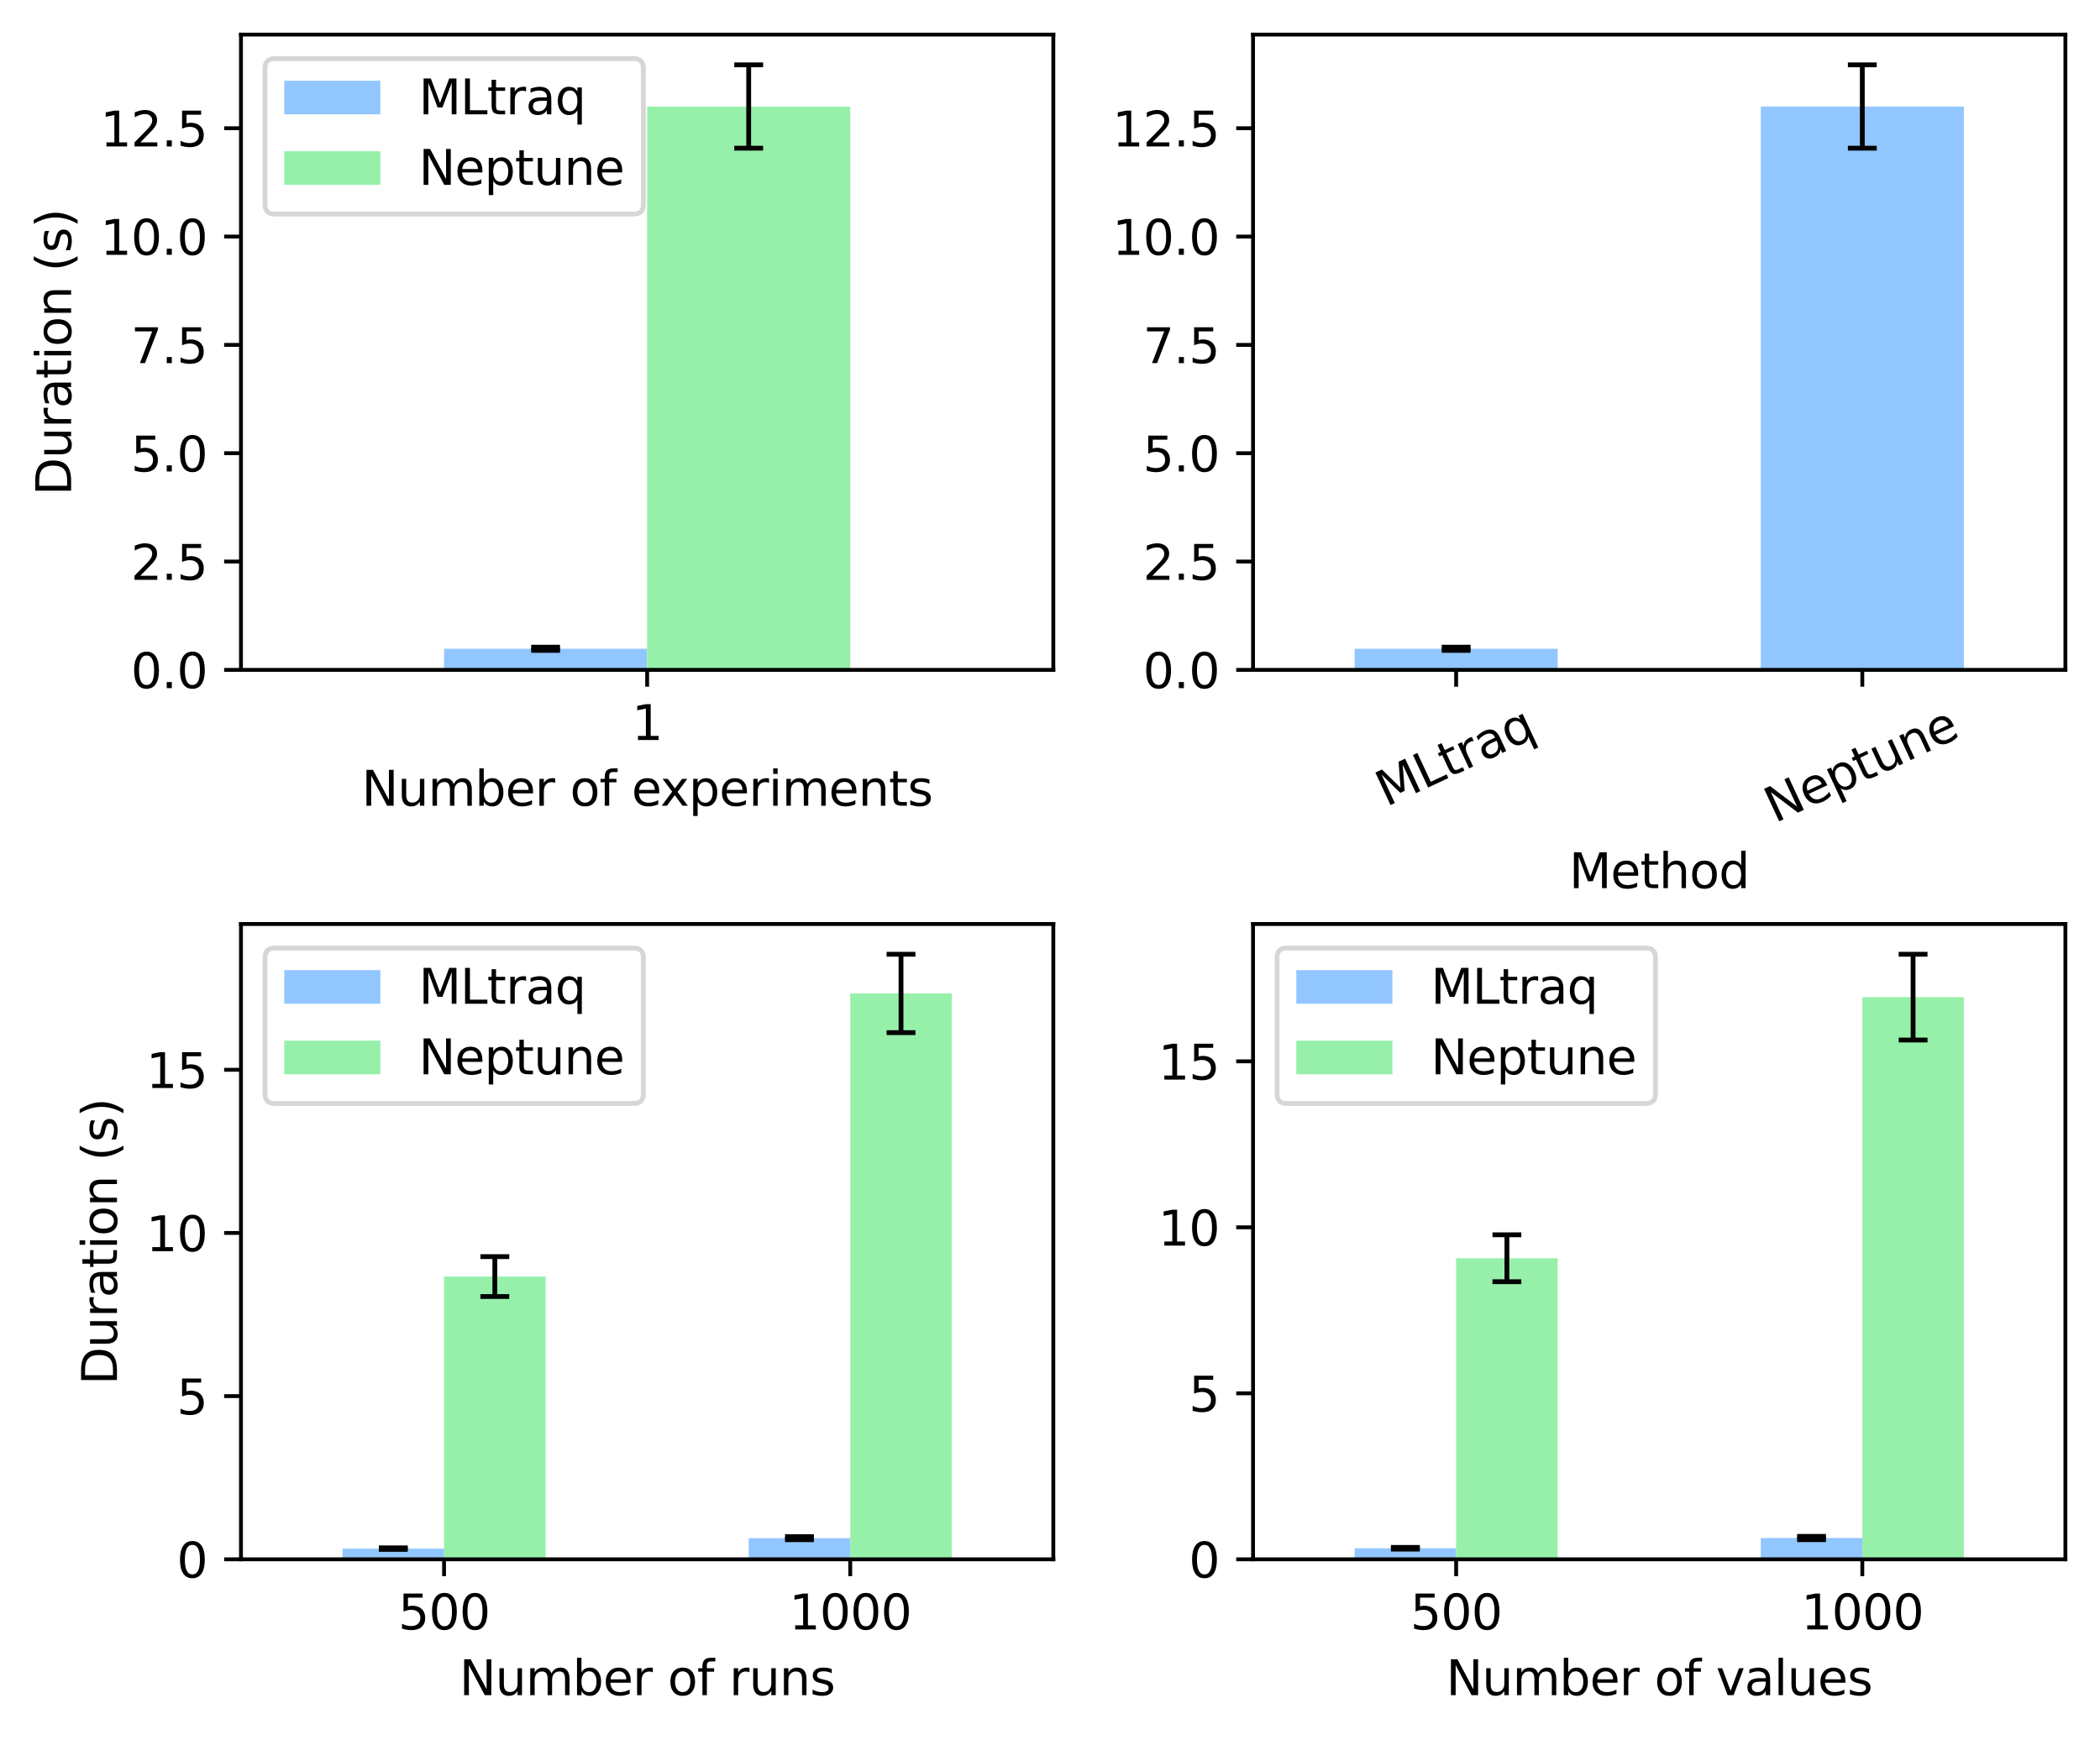 <?xml version="1.0" encoding="utf-8" standalone="no"?>
<!DOCTYPE svg PUBLIC "-//W3C//DTD SVG 1.1//EN"
  "http://www.w3.org/Graphics/SVG/1.1/DTD/svg11.dtd">
<svg xmlns:xlink="http://www.w3.org/1999/xlink" width="436.984pt" height="362.116pt" viewBox="0 0 436.984 362.116" xmlns="http://www.w3.org/2000/svg" version="1.1">
 <defs>
  <style type="text/css">*{stroke-linejoin: round; stroke-linecap: butt}</style>
 </defs>
 <g id="figure_1">
  <g id="patch_1">
   <path d="M 0 362.116 
L 436.984 362.116 
L 436.984 0 
L 0 0 
z
" style="fill: #ffffff"/>
  </g>
  <g id="axes_1">
   <g id="patch_2">
    <path d="M 50.144 139.433 
L 219.184 139.433 
L 219.184 7.2 
L 50.144 7.2 
z
" style="fill: #ffffff"/>
   </g>
   <g id="patch_3">
    <path d="M 92.404 139.433 
L 134.664 139.433 
L 134.664 135.04 
L 92.404 135.04 
z
" clip-path="url(#p3f56516a5a)" style="fill: #92c6ff"/>
   </g>
   <g id="patch_4">
    <path d="M 134.664 139.433 
L 176.924 139.433 
L 176.924 22.17 
L 134.664 22.17 
z
" clip-path="url(#p3f56516a5a)" style="fill: #97f0aa"/>
   </g>
   <g id="matplotlib.axis_1">
    <g id="xtick_1">
     <g id="line2d_1">
      <defs>
       <path id="m0ad7083e11" d="M 0 0 
L 0 3.5 
" style="stroke: #000000; stroke-width: 0.8"/>
      </defs>
      <g>
       <use xlink:href="#m0ad7083e11" x="134.664" y="139.433" style="stroke: #000000; stroke-width: 0.8"/>
      </g>
     </g>
     <g id="text_1">
      <!-- 1 -->
      <g transform="translate(131.482 154.032) scale(0.1 -0.1)">
       <defs>
        <path id="DejaVuSans-31" d="M 794 531 
L 1825 531 
L 1825 4091 
L 703 3866 
L 703 4441 
L 1819 4666 
L 2450 4666 
L 2450 531 
L 3481 531 
L 3481 0 
L 794 0 
L 794 531 
z
" transform="scale(0.016)"/>
       </defs>
       <use xlink:href="#DejaVuSans-31"/>
      </g>
     </g>
    </g>
    <g id="text_2">
     <!-- Number of experiments -->
     <g transform="translate(75.256 167.71) scale(0.1 -0.1)">
      <defs>
       <path id="DejaVuSans-4e" d="M 628 4666 
L 1478 4666 
L 3547 763 
L 3547 4666 
L 4159 4666 
L 4159 0 
L 3309 0 
L 1241 3903 
L 1241 0 
L 628 0 
L 628 4666 
z
" transform="scale(0.016)"/>
       <path id="DejaVuSans-75" d="M 544 1381 
L 544 3500 
L 1119 3500 
L 1119 1403 
Q 1119 906 1312 657 
Q 1506 409 1894 409 
Q 2359 409 2629 706 
Q 2900 1003 2900 1516 
L 2900 3500 
L 3475 3500 
L 3475 0 
L 2900 0 
L 2900 538 
Q 2691 219 2414 64 
Q 2138 -91 1772 -91 
Q 1169 -91 856 284 
Q 544 659 544 1381 
z
M 1991 3584 
L 1991 3584 
z
" transform="scale(0.016)"/>
       <path id="DejaVuSans-6d" d="M 3328 2828 
Q 3544 3216 3844 3400 
Q 4144 3584 4550 3584 
Q 5097 3584 5394 3201 
Q 5691 2819 5691 2113 
L 5691 0 
L 5113 0 
L 5113 2094 
Q 5113 2597 4934 2840 
Q 4756 3084 4391 3084 
Q 3944 3084 3684 2787 
Q 3425 2491 3425 1978 
L 3425 0 
L 2847 0 
L 2847 2094 
Q 2847 2600 2669 2842 
Q 2491 3084 2119 3084 
Q 1678 3084 1418 2786 
Q 1159 2488 1159 1978 
L 1159 0 
L 581 0 
L 581 3500 
L 1159 3500 
L 1159 2956 
Q 1356 3278 1631 3431 
Q 1906 3584 2284 3584 
Q 2666 3584 2933 3390 
Q 3200 3197 3328 2828 
z
" transform="scale(0.016)"/>
       <path id="DejaVuSans-62" d="M 3116 1747 
Q 3116 2381 2855 2742 
Q 2594 3103 2138 3103 
Q 1681 3103 1420 2742 
Q 1159 2381 1159 1747 
Q 1159 1113 1420 752 
Q 1681 391 2138 391 
Q 2594 391 2855 752 
Q 3116 1113 3116 1747 
z
M 1159 2969 
Q 1341 3281 1617 3432 
Q 1894 3584 2278 3584 
Q 2916 3584 3314 3078 
Q 3713 2572 3713 1747 
Q 3713 922 3314 415 
Q 2916 -91 2278 -91 
Q 1894 -91 1617 61 
Q 1341 213 1159 525 
L 1159 0 
L 581 0 
L 581 4863 
L 1159 4863 
L 1159 2969 
z
" transform="scale(0.016)"/>
       <path id="DejaVuSans-65" d="M 3597 1894 
L 3597 1613 
L 953 1613 
Q 991 1019 1311 708 
Q 1631 397 2203 397 
Q 2534 397 2845 478 
Q 3156 559 3463 722 
L 3463 178 
Q 3153 47 2828 -22 
Q 2503 -91 2169 -91 
Q 1331 -91 842 396 
Q 353 884 353 1716 
Q 353 2575 817 3079 
Q 1281 3584 2069 3584 
Q 2775 3584 3186 3129 
Q 3597 2675 3597 1894 
z
M 3022 2063 
Q 3016 2534 2758 2815 
Q 2500 3097 2075 3097 
Q 1594 3097 1305 2825 
Q 1016 2553 972 2059 
L 3022 2063 
z
" transform="scale(0.016)"/>
       <path id="DejaVuSans-72" d="M 2631 2963 
Q 2534 3019 2420 3045 
Q 2306 3072 2169 3072 
Q 1681 3072 1420 2755 
Q 1159 2438 1159 1844 
L 1159 0 
L 581 0 
L 581 3500 
L 1159 3500 
L 1159 2956 
Q 1341 3275 1631 3429 
Q 1922 3584 2338 3584 
Q 2397 3584 2469 3576 
Q 2541 3569 2628 3553 
L 2631 2963 
z
" transform="scale(0.016)"/>
       <path id="DejaVuSans-20" transform="scale(0.016)"/>
       <path id="DejaVuSans-6f" d="M 1959 3097 
Q 1497 3097 1228 2736 
Q 959 2375 959 1747 
Q 959 1119 1226 758 
Q 1494 397 1959 397 
Q 2419 397 2687 759 
Q 2956 1122 2956 1747 
Q 2956 2369 2687 2733 
Q 2419 3097 1959 3097 
z
M 1959 3584 
Q 2709 3584 3137 3096 
Q 3566 2609 3566 1747 
Q 3566 888 3137 398 
Q 2709 -91 1959 -91 
Q 1206 -91 779 398 
Q 353 888 353 1747 
Q 353 2609 779 3096 
Q 1206 3584 1959 3584 
z
" transform="scale(0.016)"/>
       <path id="DejaVuSans-66" d="M 2375 4863 
L 2375 4384 
L 1825 4384 
Q 1516 4384 1395 4259 
Q 1275 4134 1275 3809 
L 1275 3500 
L 2222 3500 
L 2222 3053 
L 1275 3053 
L 1275 0 
L 697 0 
L 697 3053 
L 147 3053 
L 147 3500 
L 697 3500 
L 697 3744 
Q 697 4328 969 4595 
Q 1241 4863 1831 4863 
L 2375 4863 
z
" transform="scale(0.016)"/>
       <path id="DejaVuSans-78" d="M 3513 3500 
L 2247 1797 
L 3578 0 
L 2900 0 
L 1881 1375 
L 863 0 
L 184 0 
L 1544 1831 
L 300 3500 
L 978 3500 
L 1906 2253 
L 2834 3500 
L 3513 3500 
z
" transform="scale(0.016)"/>
       <path id="DejaVuSans-70" d="M 1159 525 
L 1159 -1331 
L 581 -1331 
L 581 3500 
L 1159 3500 
L 1159 2969 
Q 1341 3281 1617 3432 
Q 1894 3584 2278 3584 
Q 2916 3584 3314 3078 
Q 3713 2572 3713 1747 
Q 3713 922 3314 415 
Q 2916 -91 2278 -91 
Q 1894 -91 1617 61 
Q 1341 213 1159 525 
z
M 3116 1747 
Q 3116 2381 2855 2742 
Q 2594 3103 2138 3103 
Q 1681 3103 1420 2742 
Q 1159 2381 1159 1747 
Q 1159 1113 1420 752 
Q 1681 391 2138 391 
Q 2594 391 2855 752 
Q 3116 1113 3116 1747 
z
" transform="scale(0.016)"/>
       <path id="DejaVuSans-69" d="M 603 3500 
L 1178 3500 
L 1178 0 
L 603 0 
L 603 3500 
z
M 603 4863 
L 1178 4863 
L 1178 4134 
L 603 4134 
L 603 4863 
z
" transform="scale(0.016)"/>
       <path id="DejaVuSans-6e" d="M 3513 2113 
L 3513 0 
L 2938 0 
L 2938 2094 
Q 2938 2591 2744 2837 
Q 2550 3084 2163 3084 
Q 1697 3084 1428 2787 
Q 1159 2491 1159 1978 
L 1159 0 
L 581 0 
L 581 3500 
L 1159 3500 
L 1159 2956 
Q 1366 3272 1645 3428 
Q 1925 3584 2291 3584 
Q 2894 3584 3203 3211 
Q 3513 2838 3513 2113 
z
" transform="scale(0.016)"/>
       <path id="DejaVuSans-74" d="M 1172 4494 
L 1172 3500 
L 2356 3500 
L 2356 3053 
L 1172 3053 
L 1172 1153 
Q 1172 725 1289 603 
Q 1406 481 1766 481 
L 2356 481 
L 2356 0 
L 1766 0 
Q 1100 0 847 248 
Q 594 497 594 1153 
L 594 3053 
L 172 3053 
L 172 3500 
L 594 3500 
L 594 4494 
L 1172 4494 
z
" transform="scale(0.016)"/>
       <path id="DejaVuSans-73" d="M 2834 3397 
L 2834 2853 
Q 2591 2978 2328 3040 
Q 2066 3103 1784 3103 
Q 1356 3103 1142 2972 
Q 928 2841 928 2578 
Q 928 2378 1081 2264 
Q 1234 2150 1697 2047 
L 1894 2003 
Q 2506 1872 2764 1633 
Q 3022 1394 3022 966 
Q 3022 478 2636 193 
Q 2250 -91 1575 -91 
Q 1294 -91 989 -36 
Q 684 19 347 128 
L 347 722 
Q 666 556 975 473 
Q 1284 391 1588 391 
Q 1994 391 2212 530 
Q 2431 669 2431 922 
Q 2431 1156 2273 1281 
Q 2116 1406 1581 1522 
L 1381 1569 
Q 847 1681 609 1914 
Q 372 2147 372 2553 
Q 372 3047 722 3315 
Q 1072 3584 1716 3584 
Q 2034 3584 2315 3537 
Q 2597 3491 2834 3397 
z
" transform="scale(0.016)"/>
      </defs>
      <use xlink:href="#DejaVuSans-4e"/>
      <use xlink:href="#DejaVuSans-75" x="74.805"/>
      <use xlink:href="#DejaVuSans-6d" x="138.184"/>
      <use xlink:href="#DejaVuSans-62" x="235.596"/>
      <use xlink:href="#DejaVuSans-65" x="299.072"/>
      <use xlink:href="#DejaVuSans-72" x="360.596"/>
      <use xlink:href="#DejaVuSans-20" x="401.709"/>
      <use xlink:href="#DejaVuSans-6f" x="433.496"/>
      <use xlink:href="#DejaVuSans-66" x="494.678"/>
      <use xlink:href="#DejaVuSans-20" x="529.883"/>
      <use xlink:href="#DejaVuSans-65" x="561.67"/>
      <use xlink:href="#DejaVuSans-78" x="621.443"/>
      <use xlink:href="#DejaVuSans-70" x="680.623"/>
      <use xlink:href="#DejaVuSans-65" x="744.1"/>
      <use xlink:href="#DejaVuSans-72" x="805.623"/>
      <use xlink:href="#DejaVuSans-69" x="846.736"/>
      <use xlink:href="#DejaVuSans-6d" x="874.52"/>
      <use xlink:href="#DejaVuSans-65" x="971.932"/>
      <use xlink:href="#DejaVuSans-6e" x="1033.455"/>
      <use xlink:href="#DejaVuSans-74" x="1096.834"/>
      <use xlink:href="#DejaVuSans-73" x="1136.043"/>
     </g>
    </g>
   </g>
   <g id="matplotlib.axis_2">
    <g id="ytick_1">
     <g id="line2d_2">
      <defs>
       <path id="m30a8248f67" d="M 0 0 
L -3.5 0 
" style="stroke: #000000; stroke-width: 0.8"/>
      </defs>
      <g>
       <use xlink:href="#m30a8248f67" x="50.144" y="139.433" style="stroke: #000000; stroke-width: 0.8"/>
      </g>
     </g>
     <g id="text_3">
      <!-- 0.0 -->
      <g transform="translate(27.241 143.233) scale(0.1 -0.1)">
       <defs>
        <path id="DejaVuSans-30" d="M 2034 4250 
Q 1547 4250 1301 3770 
Q 1056 3291 1056 2328 
Q 1056 1369 1301 889 
Q 1547 409 2034 409 
Q 2525 409 2770 889 
Q 3016 1369 3016 2328 
Q 3016 3291 2770 3770 
Q 2525 4250 2034 4250 
z
M 2034 4750 
Q 2819 4750 3233 4129 
Q 3647 3509 3647 2328 
Q 3647 1150 3233 529 
Q 2819 -91 2034 -91 
Q 1250 -91 836 529 
Q 422 1150 422 2328 
Q 422 3509 836 4129 
Q 1250 4750 2034 4750 
z
" transform="scale(0.016)"/>
        <path id="DejaVuSans-2e" d="M 684 794 
L 1344 794 
L 1344 0 
L 684 0 
L 684 794 
z
" transform="scale(0.016)"/>
       </defs>
       <use xlink:href="#DejaVuSans-30"/>
       <use xlink:href="#DejaVuSans-2e" x="63.623"/>
       <use xlink:href="#DejaVuSans-30" x="95.41"/>
      </g>
     </g>
    </g>
    <g id="ytick_2">
     <g id="line2d_3">
      <g>
       <use xlink:href="#m30a8248f67" x="50.144" y="116.885" style="stroke: #000000; stroke-width: 0.8"/>
      </g>
     </g>
     <g id="text_4">
      <!-- 2.5 -->
      <g transform="translate(27.241 120.684) scale(0.1 -0.1)">
       <defs>
        <path id="DejaVuSans-32" d="M 1228 531 
L 3431 531 
L 3431 0 
L 469 0 
L 469 531 
Q 828 903 1448 1529 
Q 2069 2156 2228 2338 
Q 2531 2678 2651 2914 
Q 2772 3150 2772 3378 
Q 2772 3750 2511 3984 
Q 2250 4219 1831 4219 
Q 1534 4219 1204 4116 
Q 875 4013 500 3803 
L 500 4441 
Q 881 4594 1212 4672 
Q 1544 4750 1819 4750 
Q 2544 4750 2975 4387 
Q 3406 4025 3406 3419 
Q 3406 3131 3298 2873 
Q 3191 2616 2906 2266 
Q 2828 2175 2409 1742 
Q 1991 1309 1228 531 
z
" transform="scale(0.016)"/>
        <path id="DejaVuSans-35" d="M 691 4666 
L 3169 4666 
L 3169 4134 
L 1269 4134 
L 1269 2991 
Q 1406 3038 1543 3061 
Q 1681 3084 1819 3084 
Q 2600 3084 3056 2656 
Q 3513 2228 3513 1497 
Q 3513 744 3044 326 
Q 2575 -91 1722 -91 
Q 1428 -91 1123 -41 
Q 819 9 494 109 
L 494 744 
Q 775 591 1075 516 
Q 1375 441 1709 441 
Q 2250 441 2565 725 
Q 2881 1009 2881 1497 
Q 2881 1984 2565 2268 
Q 2250 2553 1709 2553 
Q 1456 2553 1204 2497 
Q 953 2441 691 2322 
L 691 4666 
z
" transform="scale(0.016)"/>
       </defs>
       <use xlink:href="#DejaVuSans-32"/>
       <use xlink:href="#DejaVuSans-2e" x="63.623"/>
       <use xlink:href="#DejaVuSans-35" x="95.41"/>
      </g>
     </g>
    </g>
    <g id="ytick_3">
     <g id="line2d_4">
      <g>
       <use xlink:href="#m30a8248f67" x="50.144" y="94.336" style="stroke: #000000; stroke-width: 0.8"/>
      </g>
     </g>
     <g id="text_5">
      <!-- 5.0 -->
      <g transform="translate(27.241 98.135) scale(0.1 -0.1)">
       <use xlink:href="#DejaVuSans-35"/>
       <use xlink:href="#DejaVuSans-2e" x="63.623"/>
       <use xlink:href="#DejaVuSans-30" x="95.41"/>
      </g>
     </g>
    </g>
    <g id="ytick_4">
     <g id="line2d_5">
      <g>
       <use xlink:href="#m30a8248f67" x="50.144" y="71.787" style="stroke: #000000; stroke-width: 0.8"/>
      </g>
     </g>
     <g id="text_6">
      <!-- 7.5 -->
      <g transform="translate(27.241 75.586) scale(0.1 -0.1)">
       <defs>
        <path id="DejaVuSans-37" d="M 525 4666 
L 3525 4666 
L 3525 4397 
L 1831 0 
L 1172 0 
L 2766 4134 
L 525 4134 
L 525 4666 
z
" transform="scale(0.016)"/>
       </defs>
       <use xlink:href="#DejaVuSans-37"/>
       <use xlink:href="#DejaVuSans-2e" x="63.623"/>
       <use xlink:href="#DejaVuSans-35" x="95.41"/>
      </g>
     </g>
    </g>
    <g id="ytick_5">
     <g id="line2d_6">
      <g>
       <use xlink:href="#m30a8248f67" x="50.144" y="49.238" style="stroke: #000000; stroke-width: 0.8"/>
      </g>
     </g>
     <g id="text_7">
      <!-- 10.0 -->
      <g transform="translate(20.878 53.038) scale(0.1 -0.1)">
       <use xlink:href="#DejaVuSans-31"/>
       <use xlink:href="#DejaVuSans-30" x="63.623"/>
       <use xlink:href="#DejaVuSans-2e" x="127.246"/>
       <use xlink:href="#DejaVuSans-30" x="159.033"/>
      </g>
     </g>
    </g>
    <g id="ytick_6">
     <g id="line2d_7">
      <g>
       <use xlink:href="#m30a8248f67" x="50.144" y="26.69" style="stroke: #000000; stroke-width: 0.8"/>
      </g>
     </g>
     <g id="text_8">
      <!-- 12.5 -->
      <g transform="translate(20.878 30.489) scale(0.1 -0.1)">
       <use xlink:href="#DejaVuSans-31"/>
       <use xlink:href="#DejaVuSans-32" x="63.623"/>
       <use xlink:href="#DejaVuSans-2e" x="127.246"/>
       <use xlink:href="#DejaVuSans-35" x="159.033"/>
      </g>
     </g>
    </g>
    <g id="text_9">
     <!-- Duration (s) -->
     <g transform="translate(14.798 103.128) rotate(-90) scale(0.1 -0.1)">
      <defs>
       <path id="DejaVuSans-44" d="M 1259 4147 
L 1259 519 
L 2022 519 
Q 2988 519 3436 956 
Q 3884 1394 3884 2338 
Q 3884 3275 3436 3711 
Q 2988 4147 2022 4147 
L 1259 4147 
z
M 628 4666 
L 1925 4666 
Q 3281 4666 3915 4102 
Q 4550 3538 4550 2338 
Q 4550 1131 3912 565 
Q 3275 0 1925 0 
L 628 0 
L 628 4666 
z
" transform="scale(0.016)"/>
       <path id="DejaVuSans-61" d="M 2194 1759 
Q 1497 1759 1228 1600 
Q 959 1441 959 1056 
Q 959 750 1161 570 
Q 1363 391 1709 391 
Q 2188 391 2477 730 
Q 2766 1069 2766 1631 
L 2766 1759 
L 2194 1759 
z
M 3341 1997 
L 3341 0 
L 2766 0 
L 2766 531 
Q 2569 213 2275 61 
Q 1981 -91 1556 -91 
Q 1019 -91 701 211 
Q 384 513 384 1019 
Q 384 1609 779 1909 
Q 1175 2209 1959 2209 
L 2766 2209 
L 2766 2266 
Q 2766 2663 2505 2880 
Q 2244 3097 1772 3097 
Q 1472 3097 1187 3025 
Q 903 2953 641 2809 
L 641 3341 
Q 956 3463 1253 3523 
Q 1550 3584 1831 3584 
Q 2591 3584 2966 3190 
Q 3341 2797 3341 1997 
z
" transform="scale(0.016)"/>
       <path id="DejaVuSans-28" d="M 1984 4856 
Q 1566 4138 1362 3434 
Q 1159 2731 1159 2009 
Q 1159 1288 1364 580 
Q 1569 -128 1984 -844 
L 1484 -844 
Q 1016 -109 783 600 
Q 550 1309 550 2009 
Q 550 2706 781 3412 
Q 1013 4119 1484 4856 
L 1984 4856 
z
" transform="scale(0.016)"/>
       <path id="DejaVuSans-29" d="M 513 4856 
L 1013 4856 
Q 1481 4119 1714 3412 
Q 1947 2706 1947 2009 
Q 1947 1309 1714 600 
Q 1481 -109 1013 -844 
L 513 -844 
Q 928 -128 1133 580 
Q 1338 1288 1338 2009 
Q 1338 2731 1133 3434 
Q 928 4138 513 4856 
z
" transform="scale(0.016)"/>
      </defs>
      <use xlink:href="#DejaVuSans-44"/>
      <use xlink:href="#DejaVuSans-75" x="77.002"/>
      <use xlink:href="#DejaVuSans-72" x="140.381"/>
      <use xlink:href="#DejaVuSans-61" x="181.494"/>
      <use xlink:href="#DejaVuSans-74" x="242.773"/>
      <use xlink:href="#DejaVuSans-69" x="281.982"/>
      <use xlink:href="#DejaVuSans-6f" x="309.766"/>
      <use xlink:href="#DejaVuSans-6e" x="370.947"/>
      <use xlink:href="#DejaVuSans-20" x="434.326"/>
      <use xlink:href="#DejaVuSans-28" x="466.113"/>
      <use xlink:href="#DejaVuSans-73" x="505.127"/>
      <use xlink:href="#DejaVuSans-29" x="557.227"/>
     </g>
    </g>
   </g>
   <g id="LineCollection_1">
    <path d="M 113.534 135.37 
L 113.534 134.71 
" clip-path="url(#p3f56516a5a)" style="fill: none; stroke: #000000"/>
   </g>
   <g id="line2d_8">
    <defs>
     <path id="m2c04847bf9" d="M 3 0 
L -3 -0 
" style="stroke: #000000"/>
    </defs>
    <g clip-path="url(#p3f56516a5a)">
     <use xlink:href="#m2c04847bf9" x="113.534" y="135.37" style="stroke: #000000"/>
    </g>
   </g>
   <g id="line2d_9">
    <g clip-path="url(#p3f56516a5a)">
     <use xlink:href="#m2c04847bf9" x="113.534" y="134.71" style="stroke: #000000"/>
    </g>
   </g>
   <g id="LineCollection_2">
    <path d="M 155.794 30.843 
L 155.794 13.497 
" clip-path="url(#p3f56516a5a)" style="fill: none; stroke: #000000"/>
   </g>
   <g id="line2d_10">
    <g clip-path="url(#p3f56516a5a)">
     <use xlink:href="#m2c04847bf9" x="155.794" y="30.843" style="stroke: #000000"/>
    </g>
   </g>
   <g id="line2d_11">
    <g clip-path="url(#p3f56516a5a)">
     <use xlink:href="#m2c04847bf9" x="155.794" y="13.497" style="stroke: #000000"/>
    </g>
   </g>
   <g id="patch_5">
    <path d="M 50.144 139.433 
L 50.144 7.2 
" style="fill: none; stroke: #000000; stroke-width: 0.8; stroke-linejoin: miter; stroke-linecap: square"/>
   </g>
   <g id="patch_6">
    <path d="M 219.184 139.433 
L 219.184 7.2 
" style="fill: none; stroke: #000000; stroke-width: 0.8; stroke-linejoin: miter; stroke-linecap: square"/>
   </g>
   <g id="patch_7">
    <path d="M 50.144 139.433 
L 219.184 139.433 
" style="fill: none; stroke: #000000; stroke-width: 0.8; stroke-linejoin: miter; stroke-linecap: square"/>
   </g>
   <g id="patch_8">
    <path d="M 50.144 7.2 
L 219.184 7.2 
" style="fill: none; stroke: #000000; stroke-width: 0.8; stroke-linejoin: miter; stroke-linecap: square"/>
   </g>
   <g id="legend_1">
    <g id="patch_9">
     <path d="M 57.144 44.556 
L 131.875 44.556 
Q 133.875 44.556 133.875 42.556 
L 133.875 14.2 
Q 133.875 12.2 131.875 12.2 
L 57.144 12.2 
Q 55.144 12.2 55.144 14.2 
L 55.144 42.556 
Q 55.144 44.556 57.144 44.556 
z
" style="fill: #ffffff; opacity: 0.8; stroke: #cccccc; stroke-linejoin: miter"/>
    </g>
    <g id="patch_10">
     <path d="M 59.144 23.798 
L 79.144 23.798 
L 79.144 16.798 
L 59.144 16.798 
z
" style="fill: #92c6ff"/>
    </g>
    <g id="text_10">
     <!-- MLtraq -->
     <g transform="translate(87.144 23.798) scale(0.1 -0.1)">
      <defs>
       <path id="DejaVuSans-4d" d="M 628 4666 
L 1569 4666 
L 2759 1491 
L 3956 4666 
L 4897 4666 
L 4897 0 
L 4281 0 
L 4281 4097 
L 3078 897 
L 2444 897 
L 1241 4097 
L 1241 0 
L 628 0 
L 628 4666 
z
" transform="scale(0.016)"/>
       <path id="DejaVuSans-4c" d="M 628 4666 
L 1259 4666 
L 1259 531 
L 3531 531 
L 3531 0 
L 628 0 
L 628 4666 
z
" transform="scale(0.016)"/>
       <path id="DejaVuSans-71" d="M 947 1747 
Q 947 1113 1208 752 
Q 1469 391 1925 391 
Q 2381 391 2643 752 
Q 2906 1113 2906 1747 
Q 2906 2381 2643 2742 
Q 2381 3103 1925 3103 
Q 1469 3103 1208 2742 
Q 947 2381 947 1747 
z
M 2906 525 
Q 2725 213 2448 61 
Q 2172 -91 1784 -91 
Q 1150 -91 751 415 
Q 353 922 353 1747 
Q 353 2572 751 3078 
Q 1150 3584 1784 3584 
Q 2172 3584 2448 3432 
Q 2725 3281 2906 2969 
L 2906 3500 
L 3481 3500 
L 3481 -1331 
L 2906 -1331 
L 2906 525 
z
" transform="scale(0.016)"/>
      </defs>
      <use xlink:href="#DejaVuSans-4d"/>
      <use xlink:href="#DejaVuSans-4c" x="86.279"/>
      <use xlink:href="#DejaVuSans-74" x="141.992"/>
      <use xlink:href="#DejaVuSans-72" x="181.201"/>
      <use xlink:href="#DejaVuSans-61" x="222.314"/>
      <use xlink:href="#DejaVuSans-71" x="283.594"/>
     </g>
    </g>
    <g id="patch_11">
     <path d="M 59.144 38.477 
L 79.144 38.477 
L 79.144 31.477 
L 59.144 31.477 
z
" style="fill: #97f0aa"/>
    </g>
    <g id="text_11">
     <!-- Neptune -->
     <g transform="translate(87.144 38.477) scale(0.1 -0.1)">
      <use xlink:href="#DejaVuSans-4e"/>
      <use xlink:href="#DejaVuSans-65" x="74.805"/>
      <use xlink:href="#DejaVuSans-70" x="136.328"/>
      <use xlink:href="#DejaVuSans-74" x="199.805"/>
      <use xlink:href="#DejaVuSans-75" x="239.014"/>
      <use xlink:href="#DejaVuSans-6e" x="302.393"/>
      <use xlink:href="#DejaVuSans-65" x="365.771"/>
     </g>
    </g>
   </g>
  </g>
  <g id="axes_2">
   <g id="patch_12">
    <path d="M 260.744 139.433 
L 429.784 139.433 
L 429.784 7.2 
L 260.744 7.2 
z
" style="fill: #ffffff"/>
   </g>
   <g id="patch_13">
    <path d="M 281.874 139.433 
L 324.134 139.433 
L 324.134 135.04 
L 281.874 135.04 
z
" clip-path="url(#p93cf8cd8c7)" style="fill: #92c6ff"/>
   </g>
   <g id="patch_14">
    <path d="M 366.394 139.433 
L 408.654 139.433 
L 408.654 22.17 
L 366.394 22.17 
z
" clip-path="url(#p93cf8cd8c7)" style="fill: #92c6ff"/>
   </g>
   <g id="matplotlib.axis_3">
    <g id="xtick_2">
     <g id="line2d_12">
      <g>
       <use xlink:href="#m0ad7083e11" x="303.004" y="139.433" style="stroke: #000000; stroke-width: 0.8"/>
      </g>
     </g>
     <g id="text_12">
      <!-- MLtraq -->
      <g transform="translate(288.442 167.988) rotate(-25) scale(0.1 -0.1)">
       <use xlink:href="#DejaVuSans-4d"/>
       <use xlink:href="#DejaVuSans-4c" x="86.279"/>
       <use xlink:href="#DejaVuSans-74" x="141.992"/>
       <use xlink:href="#DejaVuSans-72" x="181.201"/>
       <use xlink:href="#DejaVuSans-61" x="222.314"/>
       <use xlink:href="#DejaVuSans-71" x="283.594"/>
      </g>
     </g>
    </g>
    <g id="xtick_3">
     <g id="line2d_13">
      <g>
       <use xlink:href="#m0ad7083e11" x="387.524" y="139.433" style="stroke: #000000; stroke-width: 0.8"/>
      </g>
     </g>
     <g id="text_13">
      <!-- Neptune -->
      <g transform="translate(369.326 171.379) rotate(-25) scale(0.1 -0.1)">
       <use xlink:href="#DejaVuSans-4e"/>
       <use xlink:href="#DejaVuSans-65" x="74.805"/>
       <use xlink:href="#DejaVuSans-70" x="136.328"/>
       <use xlink:href="#DejaVuSans-74" x="199.805"/>
       <use xlink:href="#DejaVuSans-75" x="239.014"/>
       <use xlink:href="#DejaVuSans-6e" x="302.393"/>
       <use xlink:href="#DejaVuSans-65" x="365.771"/>
      </g>
     </g>
    </g>
    <g id="text_14">
     <!-- Method -->
     <g transform="translate(326.511 184.862) scale(0.1 -0.1)">
      <defs>
       <path id="DejaVuSans-68" d="M 3513 2113 
L 3513 0 
L 2938 0 
L 2938 2094 
Q 2938 2591 2744 2837 
Q 2550 3084 2163 3084 
Q 1697 3084 1428 2787 
Q 1159 2491 1159 1978 
L 1159 0 
L 581 0 
L 581 4863 
L 1159 4863 
L 1159 2956 
Q 1366 3272 1645 3428 
Q 1925 3584 2291 3584 
Q 2894 3584 3203 3211 
Q 3513 2838 3513 2113 
z
" transform="scale(0.016)"/>
       <path id="DejaVuSans-64" d="M 2906 2969 
L 2906 4863 
L 3481 4863 
L 3481 0 
L 2906 0 
L 2906 525 
Q 2725 213 2448 61 
Q 2172 -91 1784 -91 
Q 1150 -91 751 415 
Q 353 922 353 1747 
Q 353 2572 751 3078 
Q 1150 3584 1784 3584 
Q 2172 3584 2448 3432 
Q 2725 3281 2906 2969 
z
M 947 1747 
Q 947 1113 1208 752 
Q 1469 391 1925 391 
Q 2381 391 2643 752 
Q 2906 1113 2906 1747 
Q 2906 2381 2643 2742 
Q 2381 3103 1925 3103 
Q 1469 3103 1208 2742 
Q 947 2381 947 1747 
z
" transform="scale(0.016)"/>
      </defs>
      <use xlink:href="#DejaVuSans-4d"/>
      <use xlink:href="#DejaVuSans-65" x="86.279"/>
      <use xlink:href="#DejaVuSans-74" x="147.803"/>
      <use xlink:href="#DejaVuSans-68" x="187.012"/>
      <use xlink:href="#DejaVuSans-6f" x="250.391"/>
      <use xlink:href="#DejaVuSans-64" x="311.572"/>
     </g>
    </g>
   </g>
   <g id="matplotlib.axis_4">
    <g id="ytick_7">
     <g id="line2d_14">
      <g>
       <use xlink:href="#m30a8248f67" x="260.744" y="139.433" style="stroke: #000000; stroke-width: 0.8"/>
      </g>
     </g>
     <g id="text_15">
      <!-- 0.0 -->
      <g transform="translate(237.841 143.233) scale(0.1 -0.1)">
       <use xlink:href="#DejaVuSans-30"/>
       <use xlink:href="#DejaVuSans-2e" x="63.623"/>
       <use xlink:href="#DejaVuSans-30" x="95.41"/>
      </g>
     </g>
    </g>
    <g id="ytick_8">
     <g id="line2d_15">
      <g>
       <use xlink:href="#m30a8248f67" x="260.744" y="116.885" style="stroke: #000000; stroke-width: 0.8"/>
      </g>
     </g>
     <g id="text_16">
      <!-- 2.5 -->
      <g transform="translate(237.841 120.684) scale(0.1 -0.1)">
       <use xlink:href="#DejaVuSans-32"/>
       <use xlink:href="#DejaVuSans-2e" x="63.623"/>
       <use xlink:href="#DejaVuSans-35" x="95.41"/>
      </g>
     </g>
    </g>
    <g id="ytick_9">
     <g id="line2d_16">
      <g>
       <use xlink:href="#m30a8248f67" x="260.744" y="94.336" style="stroke: #000000; stroke-width: 0.8"/>
      </g>
     </g>
     <g id="text_17">
      <!-- 5.0 -->
      <g transform="translate(237.841 98.135) scale(0.1 -0.1)">
       <use xlink:href="#DejaVuSans-35"/>
       <use xlink:href="#DejaVuSans-2e" x="63.623"/>
       <use xlink:href="#DejaVuSans-30" x="95.41"/>
      </g>
     </g>
    </g>
    <g id="ytick_10">
     <g id="line2d_17">
      <g>
       <use xlink:href="#m30a8248f67" x="260.744" y="71.787" style="stroke: #000000; stroke-width: 0.8"/>
      </g>
     </g>
     <g id="text_18">
      <!-- 7.5 -->
      <g transform="translate(237.841 75.586) scale(0.1 -0.1)">
       <use xlink:href="#DejaVuSans-37"/>
       <use xlink:href="#DejaVuSans-2e" x="63.623"/>
       <use xlink:href="#DejaVuSans-35" x="95.41"/>
      </g>
     </g>
    </g>
    <g id="ytick_11">
     <g id="line2d_18">
      <g>
       <use xlink:href="#m30a8248f67" x="260.744" y="49.238" style="stroke: #000000; stroke-width: 0.8"/>
      </g>
     </g>
     <g id="text_19">
      <!-- 10.0 -->
      <g transform="translate(231.478 53.038) scale(0.1 -0.1)">
       <use xlink:href="#DejaVuSans-31"/>
       <use xlink:href="#DejaVuSans-30" x="63.623"/>
       <use xlink:href="#DejaVuSans-2e" x="127.246"/>
       <use xlink:href="#DejaVuSans-30" x="159.033"/>
      </g>
     </g>
    </g>
    <g id="ytick_12">
     <g id="line2d_19">
      <g>
       <use xlink:href="#m30a8248f67" x="260.744" y="26.69" style="stroke: #000000; stroke-width: 0.8"/>
      </g>
     </g>
     <g id="text_20">
      <!-- 12.5 -->
      <g transform="translate(231.478 30.489) scale(0.1 -0.1)">
       <use xlink:href="#DejaVuSans-31"/>
       <use xlink:href="#DejaVuSans-32" x="63.623"/>
       <use xlink:href="#DejaVuSans-2e" x="127.246"/>
       <use xlink:href="#DejaVuSans-35" x="159.033"/>
      </g>
     </g>
    </g>
   </g>
   <g id="LineCollection_3">
    <path d="M 303.004 135.37 
L 303.004 134.71 
" clip-path="url(#p93cf8cd8c7)" style="fill: none; stroke: #000000"/>
    <path d="M 387.524 30.843 
L 387.524 13.497 
" clip-path="url(#p93cf8cd8c7)" style="fill: none; stroke: #000000"/>
   </g>
   <g id="line2d_20">
    <g clip-path="url(#p93cf8cd8c7)">
     <use xlink:href="#m2c04847bf9" x="303.004" y="135.37" style="stroke: #000000"/>
     <use xlink:href="#m2c04847bf9" x="387.524" y="30.843" style="stroke: #000000"/>
    </g>
   </g>
   <g id="line2d_21">
    <g clip-path="url(#p93cf8cd8c7)">
     <use xlink:href="#m2c04847bf9" x="303.004" y="134.71" style="stroke: #000000"/>
     <use xlink:href="#m2c04847bf9" x="387.524" y="13.497" style="stroke: #000000"/>
    </g>
   </g>
   <g id="patch_15">
    <path d="M 260.744 139.433 
L 260.744 7.2 
" style="fill: none; stroke: #000000; stroke-width: 0.8; stroke-linejoin: miter; stroke-linecap: square"/>
   </g>
   <g id="patch_16">
    <path d="M 429.784 139.433 
L 429.784 7.2 
" style="fill: none; stroke: #000000; stroke-width: 0.8; stroke-linejoin: miter; stroke-linecap: square"/>
   </g>
   <g id="patch_17">
    <path d="M 260.744 139.433 
L 429.784 139.433 
" style="fill: none; stroke: #000000; stroke-width: 0.8; stroke-linejoin: miter; stroke-linecap: square"/>
   </g>
   <g id="patch_18">
    <path d="M 260.744 7.2 
L 429.784 7.2 
" style="fill: none; stroke: #000000; stroke-width: 0.8; stroke-linejoin: miter; stroke-linecap: square"/>
   </g>
  </g>
  <g id="axes_3">
   <g id="patch_19">
    <path d="M 50.144 324.56 
L 219.184 324.56 
L 219.184 192.327 
L 50.144 192.327 
z
" style="fill: #ffffff"/>
   </g>
   <g id="patch_20">
    <path d="M 71.274 324.56 
L 92.404 324.56 
L 92.404 322.339 
L 71.274 322.339 
z
" clip-path="url(#p925b2d772c)" style="fill: #92c6ff"/>
   </g>
   <g id="patch_21">
    <path d="M 155.794 324.56 
L 176.924 324.56 
L 176.924 320.164 
L 155.794 320.164 
z
" clip-path="url(#p925b2d772c)" style="fill: #92c6ff"/>
   </g>
   <g id="patch_22">
    <path d="M 92.404 324.56 
L 113.534 324.56 
L 113.534 265.712 
L 92.404 265.712 
z
" clip-path="url(#p925b2d772c)" style="fill: #97f0aa"/>
   </g>
   <g id="patch_23">
    <path d="M 176.924 324.56 
L 198.054 324.56 
L 198.054 206.78 
L 176.924 206.78 
z
" clip-path="url(#p925b2d772c)" style="fill: #97f0aa"/>
   </g>
   <g id="matplotlib.axis_5">
    <g id="xtick_4">
     <g id="line2d_22">
      <g>
       <use xlink:href="#m0ad7083e11" x="92.404" y="324.56" style="stroke: #000000; stroke-width: 0.8"/>
      </g>
     </g>
     <g id="text_21">
      <!-- 500 -->
      <g transform="translate(82.86 339.158) scale(0.1 -0.1)">
       <use xlink:href="#DejaVuSans-35"/>
       <use xlink:href="#DejaVuSans-30" x="63.623"/>
       <use xlink:href="#DejaVuSans-30" x="127.246"/>
      </g>
     </g>
    </g>
    <g id="xtick_5">
     <g id="line2d_23">
      <g>
       <use xlink:href="#m0ad7083e11" x="176.924" y="324.56" style="stroke: #000000; stroke-width: 0.8"/>
      </g>
     </g>
     <g id="text_22">
      <!-- 1000 -->
      <g transform="translate(164.199 339.158) scale(0.1 -0.1)">
       <use xlink:href="#DejaVuSans-31"/>
       <use xlink:href="#DejaVuSans-30" x="63.623"/>
       <use xlink:href="#DejaVuSans-30" x="127.246"/>
       <use xlink:href="#DejaVuSans-30" x="190.869"/>
      </g>
     </g>
    </g>
    <g id="text_23">
     <!-- Number of runs -->
     <g transform="translate(95.582 352.837) scale(0.1 -0.1)">
      <use xlink:href="#DejaVuSans-4e"/>
      <use xlink:href="#DejaVuSans-75" x="74.805"/>
      <use xlink:href="#DejaVuSans-6d" x="138.184"/>
      <use xlink:href="#DejaVuSans-62" x="235.596"/>
      <use xlink:href="#DejaVuSans-65" x="299.072"/>
      <use xlink:href="#DejaVuSans-72" x="360.596"/>
      <use xlink:href="#DejaVuSans-20" x="401.709"/>
      <use xlink:href="#DejaVuSans-6f" x="433.496"/>
      <use xlink:href="#DejaVuSans-66" x="494.678"/>
      <use xlink:href="#DejaVuSans-20" x="529.883"/>
      <use xlink:href="#DejaVuSans-72" x="561.67"/>
      <use xlink:href="#DejaVuSans-75" x="602.783"/>
      <use xlink:href="#DejaVuSans-6e" x="666.162"/>
      <use xlink:href="#DejaVuSans-73" x="729.541"/>
     </g>
    </g>
   </g>
   <g id="matplotlib.axis_6">
    <g id="ytick_13">
     <g id="line2d_24">
      <g>
       <use xlink:href="#m30a8248f67" x="50.144" y="324.56" style="stroke: #000000; stroke-width: 0.8"/>
      </g>
     </g>
     <g id="text_24">
      <!-- 0 -->
      <g transform="translate(36.781 328.359) scale(0.1 -0.1)">
       <use xlink:href="#DejaVuSans-30"/>
      </g>
     </g>
    </g>
    <g id="ytick_14">
     <g id="line2d_25">
      <g>
       <use xlink:href="#m30a8248f67" x="50.144" y="290.596" style="stroke: #000000; stroke-width: 0.8"/>
      </g>
     </g>
     <g id="text_25">
      <!-- 5 -->
      <g transform="translate(36.781 294.395) scale(0.1 -0.1)">
       <use xlink:href="#DejaVuSans-35"/>
      </g>
     </g>
    </g>
    <g id="ytick_15">
     <g id="line2d_26">
      <g>
       <use xlink:href="#m30a8248f67" x="50.144" y="256.632" style="stroke: #000000; stroke-width: 0.8"/>
      </g>
     </g>
     <g id="text_26">
      <!-- 10 -->
      <g transform="translate(30.419 260.431) scale(0.1 -0.1)">
       <use xlink:href="#DejaVuSans-31"/>
       <use xlink:href="#DejaVuSans-30" x="63.623"/>
      </g>
     </g>
    </g>
    <g id="ytick_16">
     <g id="line2d_27">
      <g>
       <use xlink:href="#m30a8248f67" x="50.144" y="222.668" style="stroke: #000000; stroke-width: 0.8"/>
      </g>
     </g>
     <g id="text_27">
      <!-- 15 -->
      <g transform="translate(30.419 226.467) scale(0.1 -0.1)">
       <use xlink:href="#DejaVuSans-31"/>
       <use xlink:href="#DejaVuSans-35" x="63.623"/>
      </g>
     </g>
    </g>
    <g id="text_28">
     <!-- Duration (s) -->
     <g transform="translate(24.339 288.254) rotate(-90) scale(0.1 -0.1)">
      <use xlink:href="#DejaVuSans-44"/>
      <use xlink:href="#DejaVuSans-75" x="77.002"/>
      <use xlink:href="#DejaVuSans-72" x="140.381"/>
      <use xlink:href="#DejaVuSans-61" x="181.494"/>
      <use xlink:href="#DejaVuSans-74" x="242.773"/>
      <use xlink:href="#DejaVuSans-69" x="281.982"/>
      <use xlink:href="#DejaVuSans-6f" x="309.766"/>
      <use xlink:href="#DejaVuSans-6e" x="370.947"/>
      <use xlink:href="#DejaVuSans-20" x="434.326"/>
      <use xlink:href="#DejaVuSans-28" x="466.113"/>
      <use xlink:href="#DejaVuSans-73" x="505.127"/>
      <use xlink:href="#DejaVuSans-29" x="557.227"/>
     </g>
    </g>
   </g>
   <g id="LineCollection_4">
    <path d="M 81.839 322.501 
L 81.839 322.177 
" clip-path="url(#p925b2d772c)" style="fill: none; stroke: #000000"/>
    <path d="M 166.359 320.484 
L 166.359 319.844 
" clip-path="url(#p925b2d772c)" style="fill: none; stroke: #000000"/>
   </g>
   <g id="line2d_28">
    <g clip-path="url(#p925b2d772c)">
     <use xlink:href="#m2c04847bf9" x="81.839" y="322.501" style="stroke: #000000"/>
     <use xlink:href="#m2c04847bf9" x="166.359" y="320.484" style="stroke: #000000"/>
    </g>
   </g>
   <g id="line2d_29">
    <g clip-path="url(#p925b2d772c)">
     <use xlink:href="#m2c04847bf9" x="81.839" y="322.177" style="stroke: #000000"/>
     <use xlink:href="#m2c04847bf9" x="166.359" y="319.844" style="stroke: #000000"/>
    </g>
   </g>
   <g id="LineCollection_5">
    <path d="M 102.969 269.863 
L 102.969 261.561 
" clip-path="url(#p925b2d772c)" style="fill: none; stroke: #000000"/>
    <path d="M 187.489 214.937 
L 187.489 198.623 
" clip-path="url(#p925b2d772c)" style="fill: none; stroke: #000000"/>
   </g>
   <g id="line2d_30">
    <g clip-path="url(#p925b2d772c)">
     <use xlink:href="#m2c04847bf9" x="102.969" y="269.863" style="stroke: #000000"/>
     <use xlink:href="#m2c04847bf9" x="187.489" y="214.937" style="stroke: #000000"/>
    </g>
   </g>
   <g id="line2d_31">
    <g clip-path="url(#p925b2d772c)">
     <use xlink:href="#m2c04847bf9" x="102.969" y="261.561" style="stroke: #000000"/>
     <use xlink:href="#m2c04847bf9" x="187.489" y="198.623" style="stroke: #000000"/>
    </g>
   </g>
   <g id="patch_24">
    <path d="M 50.144 324.56 
L 50.144 192.327 
" style="fill: none; stroke: #000000; stroke-width: 0.8; stroke-linejoin: miter; stroke-linecap: square"/>
   </g>
   <g id="patch_25">
    <path d="M 219.184 324.56 
L 219.184 192.327 
" style="fill: none; stroke: #000000; stroke-width: 0.8; stroke-linejoin: miter; stroke-linecap: square"/>
   </g>
   <g id="patch_26">
    <path d="M 50.144 324.56 
L 219.184 324.56 
" style="fill: none; stroke: #000000; stroke-width: 0.8; stroke-linejoin: miter; stroke-linecap: square"/>
   </g>
   <g id="patch_27">
    <path d="M 50.144 192.327 
L 219.184 192.327 
" style="fill: none; stroke: #000000; stroke-width: 0.8; stroke-linejoin: miter; stroke-linecap: square"/>
   </g>
   <g id="legend_2">
    <g id="patch_28">
     <path d="M 57.144 229.683 
L 131.875 229.683 
Q 133.875 229.683 133.875 227.683 
L 133.875 199.327 
Q 133.875 197.327 131.875 197.327 
L 57.144 197.327 
Q 55.144 197.327 55.144 199.327 
L 55.144 227.683 
Q 55.144 229.683 57.144 229.683 
z
" style="fill: #ffffff; opacity: 0.8; stroke: #cccccc; stroke-linejoin: miter"/>
    </g>
    <g id="patch_29">
     <path d="M 59.144 208.925 
L 79.144 208.925 
L 79.144 201.925 
L 59.144 201.925 
z
" style="fill: #92c6ff"/>
    </g>
    <g id="text_29">
     <!-- MLtraq -->
     <g transform="translate(87.144 208.925) scale(0.1 -0.1)">
      <use xlink:href="#DejaVuSans-4d"/>
      <use xlink:href="#DejaVuSans-4c" x="86.279"/>
      <use xlink:href="#DejaVuSans-74" x="141.992"/>
      <use xlink:href="#DejaVuSans-72" x="181.201"/>
      <use xlink:href="#DejaVuSans-61" x="222.314"/>
      <use xlink:href="#DejaVuSans-71" x="283.594"/>
     </g>
    </g>
    <g id="patch_30">
     <path d="M 59.144 223.603 
L 79.144 223.603 
L 79.144 216.603 
L 59.144 216.603 
z
" style="fill: #97f0aa"/>
    </g>
    <g id="text_30">
     <!-- Neptune -->
     <g transform="translate(87.144 223.603) scale(0.1 -0.1)">
      <use xlink:href="#DejaVuSans-4e"/>
      <use xlink:href="#DejaVuSans-65" x="74.805"/>
      <use xlink:href="#DejaVuSans-70" x="136.328"/>
      <use xlink:href="#DejaVuSans-74" x="199.805"/>
      <use xlink:href="#DejaVuSans-75" x="239.014"/>
      <use xlink:href="#DejaVuSans-6e" x="302.393"/>
      <use xlink:href="#DejaVuSans-65" x="365.771"/>
     </g>
    </g>
   </g>
  </g>
  <g id="axes_4">
   <g id="patch_31">
    <path d="M 260.744 324.56 
L 429.784 324.56 
L 429.784 192.327 
L 260.744 192.327 
z
" style="fill: #ffffff"/>
   </g>
   <g id="patch_32">
    <path d="M 281.874 324.56 
L 303.004 324.56 
L 303.004 322.26 
L 281.874 322.26 
z
" clip-path="url(#p55454e92a3)" style="fill: #92c6ff"/>
   </g>
   <g id="patch_33">
    <path d="M 366.394 324.56 
L 387.524 324.56 
L 387.524 320.128 
L 366.394 320.128 
z
" clip-path="url(#p55454e92a3)" style="fill: #92c6ff"/>
   </g>
   <g id="patch_34">
    <path d="M 303.004 324.56 
L 324.134 324.56 
L 324.134 261.898 
L 303.004 261.898 
z
" clip-path="url(#p55454e92a3)" style="fill: #97f0aa"/>
   </g>
   <g id="patch_35">
    <path d="M 387.524 324.56 
L 408.654 324.56 
L 408.654 207.549 
L 387.524 207.549 
z
" clip-path="url(#p55454e92a3)" style="fill: #97f0aa"/>
   </g>
   <g id="matplotlib.axis_7">
    <g id="xtick_6">
     <g id="line2d_32">
      <g>
       <use xlink:href="#m0ad7083e11" x="303.004" y="324.56" style="stroke: #000000; stroke-width: 0.8"/>
      </g>
     </g>
     <g id="text_31">
      <!-- 500 -->
      <g transform="translate(293.46 339.158) scale(0.1 -0.1)">
       <use xlink:href="#DejaVuSans-35"/>
       <use xlink:href="#DejaVuSans-30" x="63.623"/>
       <use xlink:href="#DejaVuSans-30" x="127.246"/>
      </g>
     </g>
    </g>
    <g id="xtick_7">
     <g id="line2d_33">
      <g>
       <use xlink:href="#m0ad7083e11" x="387.524" y="324.56" style="stroke: #000000; stroke-width: 0.8"/>
      </g>
     </g>
     <g id="text_32">
      <!-- 1000 -->
      <g transform="translate(374.799 339.158) scale(0.1 -0.1)">
       <use xlink:href="#DejaVuSans-31"/>
       <use xlink:href="#DejaVuSans-30" x="63.623"/>
       <use xlink:href="#DejaVuSans-30" x="127.246"/>
       <use xlink:href="#DejaVuSans-30" x="190.869"/>
      </g>
     </g>
    </g>
    <g id="text_33">
     <!-- Number of values -->
     <g transform="translate(300.918 352.837) scale(0.1 -0.1)">
      <defs>
       <path id="DejaVuSans-76" d="M 191 3500 
L 800 3500 
L 1894 563 
L 2988 3500 
L 3597 3500 
L 2284 0 
L 1503 0 
L 191 3500 
z
" transform="scale(0.016)"/>
       <path id="DejaVuSans-6c" d="M 603 4863 
L 1178 4863 
L 1178 0 
L 603 0 
L 603 4863 
z
" transform="scale(0.016)"/>
      </defs>
      <use xlink:href="#DejaVuSans-4e"/>
      <use xlink:href="#DejaVuSans-75" x="74.805"/>
      <use xlink:href="#DejaVuSans-6d" x="138.184"/>
      <use xlink:href="#DejaVuSans-62" x="235.596"/>
      <use xlink:href="#DejaVuSans-65" x="299.072"/>
      <use xlink:href="#DejaVuSans-72" x="360.596"/>
      <use xlink:href="#DejaVuSans-20" x="401.709"/>
      <use xlink:href="#DejaVuSans-6f" x="433.496"/>
      <use xlink:href="#DejaVuSans-66" x="494.678"/>
      <use xlink:href="#DejaVuSans-20" x="529.883"/>
      <use xlink:href="#DejaVuSans-76" x="561.67"/>
      <use xlink:href="#DejaVuSans-61" x="620.85"/>
      <use xlink:href="#DejaVuSans-6c" x="682.129"/>
      <use xlink:href="#DejaVuSans-75" x="709.912"/>
      <use xlink:href="#DejaVuSans-65" x="773.291"/>
      <use xlink:href="#DejaVuSans-73" x="834.814"/>
     </g>
    </g>
   </g>
   <g id="matplotlib.axis_8">
    <g id="ytick_17">
     <g id="line2d_34">
      <g>
       <use xlink:href="#m30a8248f67" x="260.744" y="324.56" style="stroke: #000000; stroke-width: 0.8"/>
      </g>
     </g>
     <g id="text_34">
      <!-- 0 -->
      <g transform="translate(247.381 328.359) scale(0.1 -0.1)">
       <use xlink:href="#DejaVuSans-30"/>
      </g>
     </g>
    </g>
    <g id="ytick_18">
     <g id="line2d_35">
      <g>
       <use xlink:href="#m30a8248f67" x="260.744" y="290.01" style="stroke: #000000; stroke-width: 0.8"/>
      </g>
     </g>
     <g id="text_35">
      <!-- 5 -->
      <g transform="translate(247.381 293.81) scale(0.1 -0.1)">
       <use xlink:href="#DejaVuSans-35"/>
      </g>
     </g>
    </g>
    <g id="ytick_19">
     <g id="line2d_36">
      <g>
       <use xlink:href="#m30a8248f67" x="260.744" y="255.461" style="stroke: #000000; stroke-width: 0.8"/>
      </g>
     </g>
     <g id="text_36">
      <!-- 10 -->
      <g transform="translate(241.019 259.26) scale(0.1 -0.1)">
       <use xlink:href="#DejaVuSans-31"/>
       <use xlink:href="#DejaVuSans-30" x="63.623"/>
      </g>
     </g>
    </g>
    <g id="ytick_20">
     <g id="line2d_37">
      <g>
       <use xlink:href="#m30a8248f67" x="260.744" y="220.911" style="stroke: #000000; stroke-width: 0.8"/>
      </g>
     </g>
     <g id="text_37">
      <!-- 15 -->
      <g transform="translate(241.019 224.71) scale(0.1 -0.1)">
       <use xlink:href="#DejaVuSans-31"/>
       <use xlink:href="#DejaVuSans-35" x="63.623"/>
      </g>
     </g>
    </g>
   </g>
   <g id="LineCollection_6">
    <path d="M 292.439 322.435 
L 292.439 322.086 
" clip-path="url(#p55454e92a3)" style="fill: none; stroke: #000000"/>
    <path d="M 376.959 320.463 
L 376.959 319.794 
" clip-path="url(#p55454e92a3)" style="fill: none; stroke: #000000"/>
   </g>
   <g id="line2d_38">
    <g clip-path="url(#p55454e92a3)">
     <use xlink:href="#m2c04847bf9" x="292.439" y="322.435" style="stroke: #000000"/>
     <use xlink:href="#m2c04847bf9" x="376.959" y="320.463" style="stroke: #000000"/>
    </g>
   </g>
   <g id="line2d_39">
    <g clip-path="url(#p55454e92a3)">
     <use xlink:href="#m2c04847bf9" x="292.439" y="322.086" style="stroke: #000000"/>
     <use xlink:href="#m2c04847bf9" x="376.959" y="319.794" style="stroke: #000000"/>
    </g>
   </g>
   <g id="LineCollection_7">
    <path d="M 313.569 266.782 
L 313.569 257.014 
" clip-path="url(#p55454e92a3)" style="fill: none; stroke: #000000"/>
    <path d="M 398.089 216.474 
L 398.089 198.623 
" clip-path="url(#p55454e92a3)" style="fill: none; stroke: #000000"/>
   </g>
   <g id="line2d_40">
    <g clip-path="url(#p55454e92a3)">
     <use xlink:href="#m2c04847bf9" x="313.569" y="266.782" style="stroke: #000000"/>
     <use xlink:href="#m2c04847bf9" x="398.089" y="216.474" style="stroke: #000000"/>
    </g>
   </g>
   <g id="line2d_41">
    <g clip-path="url(#p55454e92a3)">
     <use xlink:href="#m2c04847bf9" x="313.569" y="257.014" style="stroke: #000000"/>
     <use xlink:href="#m2c04847bf9" x="398.089" y="198.623" style="stroke: #000000"/>
    </g>
   </g>
   <g id="patch_36">
    <path d="M 260.744 324.56 
L 260.744 192.327 
" style="fill: none; stroke: #000000; stroke-width: 0.8; stroke-linejoin: miter; stroke-linecap: square"/>
   </g>
   <g id="patch_37">
    <path d="M 429.784 324.56 
L 429.784 192.327 
" style="fill: none; stroke: #000000; stroke-width: 0.8; stroke-linejoin: miter; stroke-linecap: square"/>
   </g>
   <g id="patch_38">
    <path d="M 260.744 324.56 
L 429.784 324.56 
" style="fill: none; stroke: #000000; stroke-width: 0.8; stroke-linejoin: miter; stroke-linecap: square"/>
   </g>
   <g id="patch_39">
    <path d="M 260.744 192.327 
L 429.784 192.327 
" style="fill: none; stroke: #000000; stroke-width: 0.8; stroke-linejoin: miter; stroke-linecap: square"/>
   </g>
   <g id="legend_3">
    <g id="patch_40">
     <path d="M 267.744 229.683 
L 342.475 229.683 
Q 344.475 229.683 344.475 227.683 
L 344.475 199.327 
Q 344.475 197.327 342.475 197.327 
L 267.744 197.327 
Q 265.744 197.327 265.744 199.327 
L 265.744 227.683 
Q 265.744 229.683 267.744 229.683 
z
" style="fill: #ffffff; opacity: 0.8; stroke: #cccccc; stroke-linejoin: miter"/>
    </g>
    <g id="patch_41">
     <path d="M 269.744 208.925 
L 289.744 208.925 
L 289.744 201.925 
L 269.744 201.925 
z
" style="fill: #92c6ff"/>
    </g>
    <g id="text_38">
     <!-- MLtraq -->
     <g transform="translate(297.744 208.925) scale(0.1 -0.1)">
      <use xlink:href="#DejaVuSans-4d"/>
      <use xlink:href="#DejaVuSans-4c" x="86.279"/>
      <use xlink:href="#DejaVuSans-74" x="141.992"/>
      <use xlink:href="#DejaVuSans-72" x="181.201"/>
      <use xlink:href="#DejaVuSans-61" x="222.314"/>
      <use xlink:href="#DejaVuSans-71" x="283.594"/>
     </g>
    </g>
    <g id="patch_42">
     <path d="M 269.744 223.603 
L 289.744 223.603 
L 289.744 216.603 
L 269.744 216.603 
z
" style="fill: #97f0aa"/>
    </g>
    <g id="text_39">
     <!-- Neptune -->
     <g transform="translate(297.744 223.603) scale(0.1 -0.1)">
      <use xlink:href="#DejaVuSans-4e"/>
      <use xlink:href="#DejaVuSans-65" x="74.805"/>
      <use xlink:href="#DejaVuSans-70" x="136.328"/>
      <use xlink:href="#DejaVuSans-74" x="199.805"/>
      <use xlink:href="#DejaVuSans-75" x="239.014"/>
      <use xlink:href="#DejaVuSans-6e" x="302.393"/>
      <use xlink:href="#DejaVuSans-65" x="365.771"/>
     </g>
    </g>
   </g>
  </g>
 </g>
 <defs>
  <clipPath id="p3f56516a5a">
   <rect x="50.144" y="7.2" width="169.04" height="132.233"/>
  </clipPath>
  <clipPath id="p93cf8cd8c7">
   <rect x="260.744" y="7.2" width="169.04" height="132.233"/>
  </clipPath>
  <clipPath id="p925b2d772c">
   <rect x="50.144" y="192.327" width="169.04" height="132.233"/>
  </clipPath>
  <clipPath id="p55454e92a3">
   <rect x="260.744" y="192.327" width="169.04" height="132.233"/>
  </clipPath>
 </defs>
</svg>

